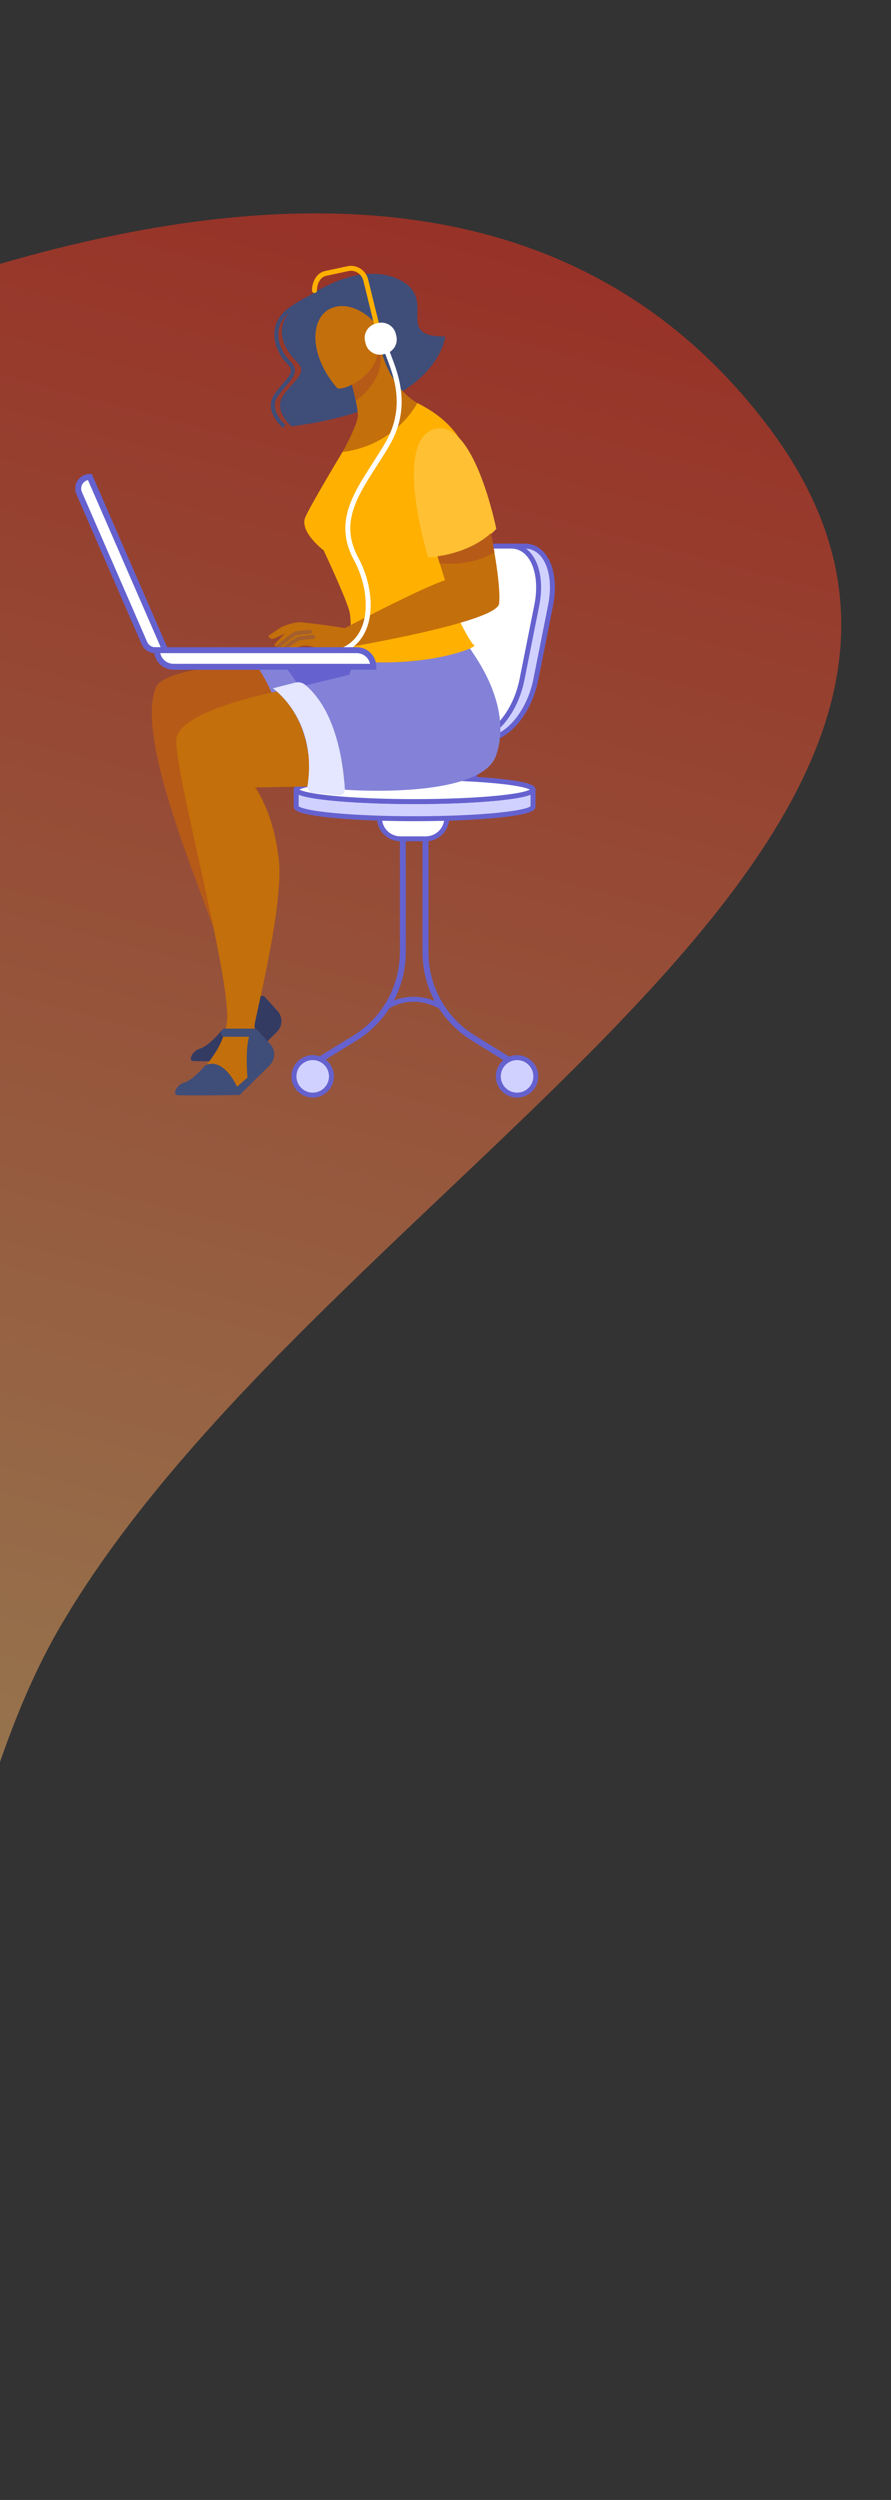<svg width="900" height="2525" viewBox="0 0 900 2525" fill="none" xmlns="http://www.w3.org/2000/svg">
<rect x="0" y="0" width="900" height="2525" fill="#333333" stroke="none"/>
<path fill-rule="evenodd" clip-rule="evenodd" d="M-362.825 2374.47C-816.879 2393.58 -1306.96 2148.44 -1397.18 1703.03C-1491.66 1236.63 -1132.48 842.821 -721.765 602.46C-242.214 321.81 441.752 -12.61 776.203 431.097C1088.03 844.795 323.497 1194.7 61.537 1641.64C-96.267 1910.88 -51.025 2361.35 -362.825 2374.47Z" fill="url(#paint0_linear)" fill-opacity="0.49"/>
<path d="M429.797 847.235V961.856C429.797 979.21 434.237 996.276 442.695 1011.43C451.153 1026.58 463.347 1039.32 478.117 1048.43L520.397 1074.51" stroke="#6562CF" stroke-width="6" stroke-miterlimit="10" stroke-linecap="round"/>
<path d="M406.872 847.235V961.856C406.872 979.21 402.432 996.275 393.976 1011.43C385.52 1026.58 373.327 1039.32 358.558 1048.43L316.272 1074.51" stroke="#6562CF" stroke-width="6" stroke-miterlimit="10" stroke-linecap="round"/>
<path d="M430.036 847.229H404.515C398.882 847.229 393.48 844.991 389.497 841.008C385.513 837.025 383.276 831.622 383.276 825.989H451.295C451.295 828.78 450.745 831.544 449.677 834.122C448.608 836.7 447.042 839.042 445.067 841.015C443.093 842.987 440.749 844.551 438.17 845.618C435.591 846.684 432.827 847.231 430.036 847.229Z" fill="white" stroke="#6562CF" stroke-width="5" stroke-miterlimit="10"/>
<path d="M457.767 789.285H478.343L486.361 744.595H465.785L457.767 789.285Z" fill="white" stroke="#6562CF" stroke-width="5" stroke-miterlimit="10"/>
<path d="M299.194 797.475V814.792C299.194 817.082 305.466 819.225 316.371 821.051C337.319 824.562 375.351 826.912 418.799 826.912C484.847 826.912 538.398 821.482 538.398 814.792V797.475C538.398 800.86 524.645 803.933 502.483 806.103C480.911 808.294 451.375 809.621 418.819 809.621C386.263 809.621 356.7 808.294 335.128 806.157C327.934 805.44 321.628 804.637 316.391 803.76C305.466 801.909 299.194 799.765 299.194 797.475Z" fill="#D1D1FF" stroke="#6562CF" stroke-width="5" stroke-miterlimit="10"/>
<path d="M299.194 797.475C299.194 799.765 305.466 801.909 316.371 803.734C321.608 804.61 327.914 805.413 335.108 806.13C356.68 808.294 386.216 809.621 418.819 809.621C451.422 809.621 480.931 808.294 502.503 806.157C524.665 803.96 538.417 800.887 538.417 797.528C538.417 790.831 484.867 785.395 418.819 785.395C366.304 785.395 321.694 788.827 305.612 793.605C301.444 794.78 299.194 796.101 299.194 797.475Z" fill="white" stroke="#6562CF" stroke-width="5" stroke-miterlimit="10"/>
<path d="M468.008 746.062H491.584C512.432 746.062 534.648 719.36 541.205 686.412L556.166 611.237C562.724 578.289 551.141 551.587 530.28 551.587H506.717C485.876 551.587 463.661 578.289 457.103 611.237L442.136 686.412C435.578 719.353 447.16 746.062 468.008 746.062Z" fill="#D1D1FF" stroke="#6562CF" stroke-width="5" stroke-miterlimit="10"/>
<path d="M454.07 746.062H477.646C498.494 746.062 520.709 719.36 527.267 686.412L542.227 611.237C548.785 578.289 537.203 551.587 516.342 551.587H492.779C471.938 551.587 449.722 578.289 443.165 611.237L428.198 686.412C421.64 719.353 433.222 746.062 454.07 746.062Z" fill="white" stroke="#6562CF" stroke-width="5" stroke-miterlimit="10"/>
<path d="M522.289 1106.09C532.747 1106.09 541.225 1097.61 541.225 1087.16C541.225 1076.7 532.747 1068.22 522.289 1068.22C511.83 1068.22 503.352 1076.7 503.352 1087.16C503.352 1097.61 511.83 1106.09 522.289 1106.09Z" fill="#D1D1FF" stroke="#6562CF" stroke-width="5" stroke-miterlimit="10"/>
<path d="M315.867 1106.09C326.325 1106.09 334.803 1097.61 334.803 1087.16C334.803 1076.7 326.325 1068.22 315.867 1068.22C305.409 1068.22 296.93 1076.7 296.93 1087.16C296.93 1097.61 305.409 1106.09 315.867 1106.09Z" fill="#D1D1FF" stroke="#6562CF" stroke-width="5" stroke-miterlimit="10"/>
<path d="M390.497 1017.24C390.497 1017.24 415.009 999.251 446.205 1017.24" stroke="#6562CF" stroke-width="5" stroke-miterlimit="10"/>
<path d="M481.21 742.405C447.359 790.373 311.771 761.036 311.771 761.036C310.875 742.398 312.236 693.494 279.162 665.604L355.631 667.595C416.031 673.244 460.767 661.17 474.685 654.944C486.633 672.321 505.104 708.534 481.21 742.405Z" fill="#6562CF"/>
<path d="M259.051 668.557C259.051 668.557 165.464 674.259 157.453 694.237C132.417 756.522 229.508 952.743 235.628 1000.98C240.752 1041.56 207.213 1063.26 207.213 1063.26C207.213 1063.26 222.307 1073.64 243.486 1067.91C248.02 1066.68 252.221 1060.98 260.684 1054.11C266.976 1049.01 282.474 1039.82 282.209 1032.07C281.771 1019.3 263.159 1009.45 263.684 1001.47C264.208 993.503 279.686 887.006 274.304 841.215C268.33 790.107 229.833 762.177 229.833 762.177L312.07 761.182C312.07 761.182 299.2 694.058 259.051 668.557Z" fill="#B65A18"/>
<path d="M313.364 761.082C313.364 761.082 320.413 696.474 277.523 664.316C274.131 661.774 264.666 664.88 259.223 665.956C257.232 666.354 256.708 668.61 257.896 670.29C286.324 711.156 286.901 746.201 284.943 766.91L313.364 761.082Z" fill="#8382D8"/>
<path d="M281.094 1022.02C283.366 1024.96 284.485 1028.63 284.241 1032.35C283.996 1036.06 282.405 1039.55 279.766 1042.17L250.13 1071.44C250.13 1071.44 197.118 1072.43 194.005 1071.44C190.892 1070.45 193.699 1061.6 202.328 1059.01C210.957 1056.42 222.751 1042.07 222.751 1042.07C222.751 1042.07 232.17 1031.97 247.535 1063.23L257.816 1054.2C257.816 1054.2 255.387 1027.56 259.403 1013.75H235.628C235.083 1013.76 234.543 1013.65 234.039 1013.45C233.535 1013.24 233.076 1012.94 232.689 1012.56C232.302 1012.18 231.995 1011.72 231.785 1011.22C231.575 1010.71 231.467 1010.18 231.466 1009.63C231.494 1008.59 231.925 1007.61 232.669 1006.88C233.413 1006.16 234.41 1005.76 235.448 1005.76H264.932C265.404 1005.75 265.87 1005.85 266.302 1006.05C266.733 1006.24 267.119 1006.52 267.434 1006.87L281.094 1022.02Z" fill="#333B63"/>
<path d="M501.122 762.98C486.739 804.583 368.448 799.094 348.284 797.627C348.287 797.599 348.287 797.57 348.284 797.541C347.388 778.903 341.932 720.096 308.858 692.206L352.757 681.586L357.682 667.787C416.695 672.944 460.375 661.256 474.427 655.07C484.117 667.96 517.145 716.612 501.122 762.98Z" fill="#8382D8"/>
<path d="M279.627 698.426C279.627 698.426 182.489 717.143 178.301 745.551C174.113 773.959 235.628 993.808 228.99 1034.16C222.353 1074.52 178.672 1102.42 178.672 1102.42C178.672 1102.42 214.819 1109.32 234.194 1102.42C238.614 1100.84 246.639 1090.21 254.046 1085.97C261.082 1081.95 275.837 1075 275.571 1067.25C275.133 1054.48 256.522 1043.96 257.046 1035.99C257.571 1028.02 286.987 913.556 281.605 867.764C275.631 816.657 257.046 795.364 257.046 795.364L311.406 794.369C311.406 794.369 321.588 736.697 279.627 698.426Z" fill="#C36F0B"/>
<path d="M315.98 800.681L342.761 803.336C343.51 803.336 344.25 803.185 344.938 802.891C345.627 802.596 346.247 802.165 346.763 801.623C347.279 801.081 347.68 800.439 347.94 799.738C348.2 799.036 348.315 798.289 348.277 797.541C347.374 778.777 341.852 719.28 308.161 691.622C306.789 690.502 305.174 689.719 303.445 689.336C301.716 688.953 299.921 688.982 298.205 689.419L275.638 695.226C275.638 695.226 321.25 726.382 310.53 794.262C310.403 795.052 310.448 795.861 310.663 796.632C310.878 797.402 311.257 798.118 311.775 798.728C312.293 799.338 312.937 799.828 313.663 800.165C314.389 800.503 315.179 800.678 315.98 800.681Z" fill="#E5E6FF"/>
<path d="M273.726 1055.5C276.051 1058.51 277.195 1062.26 276.943 1066.05C276.691 1069.84 275.061 1073.41 272.359 1076.08L242.126 1105.95C242.126 1105.95 181.274 1106.95 178.095 1105.95C174.916 1104.94 177.783 1095.9 186.591 1093.26C195.399 1090.62 207.426 1076 207.426 1076C207.426 1076 223.807 1065.7 239.477 1097.6L249.971 1088.38C249.971 1088.38 247.489 1061.16 251.584 1047.11H227.318C226.762 1047.12 226.211 1047.01 225.697 1046.8C225.182 1046.6 224.714 1046.29 224.319 1045.9C223.924 1045.51 223.61 1045.04 223.396 1044.53C223.181 1044.02 223.071 1043.47 223.07 1042.91C223.096 1041.85 223.536 1040.84 224.298 1040.09C225.059 1039.35 226.081 1038.93 227.145 1038.93H257.219C257.701 1038.93 258.177 1039.03 258.618 1039.22C259.058 1039.42 259.452 1039.71 259.774 1040.06L273.726 1055.5Z" fill="#3F4D79"/>
<path d="M421.64 407.079C430.806 411.904 452.543 422.889 466.17 446.305C479.796 469.722 449.928 554.893 450.326 580.3C450.725 605.708 474.811 649.714 479.006 651.705C483.201 653.696 429.757 675.6 350.905 667.15C350.905 667.15 357.144 631.614 352.591 616.169C348.038 600.724 326.944 555.921 326.944 555.921C326.944 555.921 302.977 537.695 308.088 523.239C311.493 513.608 347.401 454.131 347.401 454.131L421.64 407.079Z" fill="#FFB000"/>
<path d="M501.308 534.17C501.308 534.17 476.929 562.884 432.459 562.884C432.459 562.884 396.849 448.23 437.596 433.754C478.343 419.278 501.308 534.17 501.308 534.17Z" fill="#FFC033"/>
<path d="M504.169 609.611C502.091 628.793 346.08 654.679 346.08 654.679L346.034 654.586C343.199 656.039 332.805 660.858 325.803 657.294C317.632 653.119 310.411 651.32 305.413 652.415C299.24 653.743 292.211 658.509 288.693 657.453C284.429 656.214 280.443 654.165 276.952 651.42C280.383 647.458 284.011 643.672 287.824 640.077C284.313 641.178 279.295 644.059 276.7 644.928C272.538 646.362 270.958 642.327 270.958 642.327C270.958 642.327 280.954 635.278 283.676 633.698C288.428 631.003 299.114 628.388 302.048 628.388C307.178 628.521 334.67 631.992 348.277 634.455C370.625 622.78 427.434 593.489 449.483 586.002L441.983 561.815C441.983 561.815 473.63 558.729 495.872 538.585C495.872 538.644 506.313 589.772 504.169 609.611Z" fill="#C36F0B"/>
<path d="M281.426 652.727C281.426 652.727 296.439 639.751 299.738 639.453C305.552 638.895 313.145 638.125 313.145 638.125" stroke="#A55F2B" stroke-width="4" stroke-miterlimit="10" stroke-linecap="round"/>
<path d="M286.311 655.555C286.311 655.555 299.585 644.935 302.904 644.61C308.718 644.052 316.311 643.282 316.311 643.282" stroke="#A55F2B" stroke-width="4" stroke-miterlimit="10" stroke-linecap="round"/>
<path d="M499.396 557.873C489.606 563.621 471.898 571.26 444.174 568.99L441.977 561.895C441.977 561.895 473.63 558.815 495.865 538.664C495.865 538.644 497.538 546.782 499.396 557.873Z" fill="#B65A18"/>
<path d="M449.643 339.842C449.643 339.842 444.519 411.22 294.494 430.628C294.494 430.628 274.921 414.731 286.53 398.689C298.138 382.646 310.988 376.746 300.023 365.874C289.058 355.002 273.739 332.468 295.868 311.7C317.997 290.931 368.581 263.406 405.325 283.511C442.07 303.615 397.008 340.479 449.643 339.842Z" fill="#3F4D79"/>
<path d="M287.22 430.668C287.22 430.668 267.646 414.771 279.255 398.735C290.864 382.699 302.433 376.792 291.461 365.92C280.49 355.048 269.166 328.93 294.156 311.713C323.174 291.721 353.673 282.635 389.528 296.447" stroke="#3F4D79" stroke-width="4" stroke-miterlimit="10"/>
<path d="M382.977 344.813C382.977 344.813 389.077 387.757 421.527 407.072C421.527 407.072 400.287 449.637 346.113 456.52C346.113 456.52 361.578 428.371 361.538 419.404C361.499 410.437 354.436 384.498 354.436 384.498L382.977 344.813Z" fill="#C36F0B"/>
<path d="M384.65 360.823C385.194 380.861 371.163 396.532 359.321 404.795C357.251 394.892 354.436 384.498 354.436 384.498L382.977 344.813C383.423 347.588 384.015 350.338 384.749 353.05C384.61 355.413 384.57 358.015 384.65 360.823Z" fill="#B65A18"/>
<path d="M379.658 327.118C368.614 314.507 351.947 305.587 336.774 310.458C313.444 317.959 310.344 356.595 340.299 391.667C343.85 395.822 378.324 382.812 381.816 355.201C383.641 340.778 379.658 327.118 379.658 327.118Z" fill="#C36F0B"/>
<path d="M380.986 329.866L369.424 282.814C367.346 274.796 359.746 269.778 351.861 271.258L329.062 276.123C321.761 277.504 317.606 285.721 317.639 293.46" stroke="#FFB000" stroke-width="5" stroke-miterlimit="10" stroke-linecap="round"/>
<path d="M381.818 326.286L379.811 326.769C371.781 328.701 366.838 336.777 368.77 344.806L369.253 346.813C371.185 354.843 379.261 359.786 387.291 357.854L389.298 357.371C397.327 355.439 402.27 347.363 400.338 339.333L399.855 337.326C397.923 329.297 389.847 324.354 381.818 326.286Z" fill="white"/>
<path d="M391.181 355.533C396.491 371.462 415.361 407.463 391.181 448.768C367.001 490.072 336.21 520.956 359.793 564.629C380.262 602.542 378.908 660.792 323.951 660.792" stroke="white" stroke-width="5" stroke-miterlimit="10" stroke-linecap="round"/>
<path d="M166.891 656.683H156.683C154.403 656.684 152.172 656.021 150.263 654.774C148.355 653.526 146.851 651.749 145.937 649.661L79.975 498.083C79.198 496.3 78.877 494.351 79.042 492.413C79.206 490.475 79.851 488.609 80.917 486.982C81.983 485.355 83.438 484.019 85.15 483.095C86.861 482.171 88.776 481.688 90.721 481.689L166.891 656.683Z" fill="white" stroke="#6562CF" stroke-width="6" stroke-miterlimit="10"/>
<path d="M377.136 673.462H175.301C173.098 673.462 170.916 673.028 168.881 672.185C166.845 671.342 164.996 670.106 163.438 668.547C161.881 666.989 160.646 665.139 159.803 663.104C158.961 661.068 158.527 658.886 158.528 656.683H360.357C364.807 656.683 369.075 658.451 372.222 661.598C375.368 664.744 377.136 669.012 377.136 673.462Z" fill="white" stroke="#6562CF" stroke-width="6" stroke-miterlimit="10"/>
<defs>
<linearGradient id="paint0_linear" x1="-459.251" y1="2380.34" x2="270.52" y2="-419.364" gradientUnits="userSpaceOnUse">
<stop stop-color="#FCF089"/>
<stop offset="1" stop-color="#FF0000"/>
</linearGradient>
</defs>
</svg>
